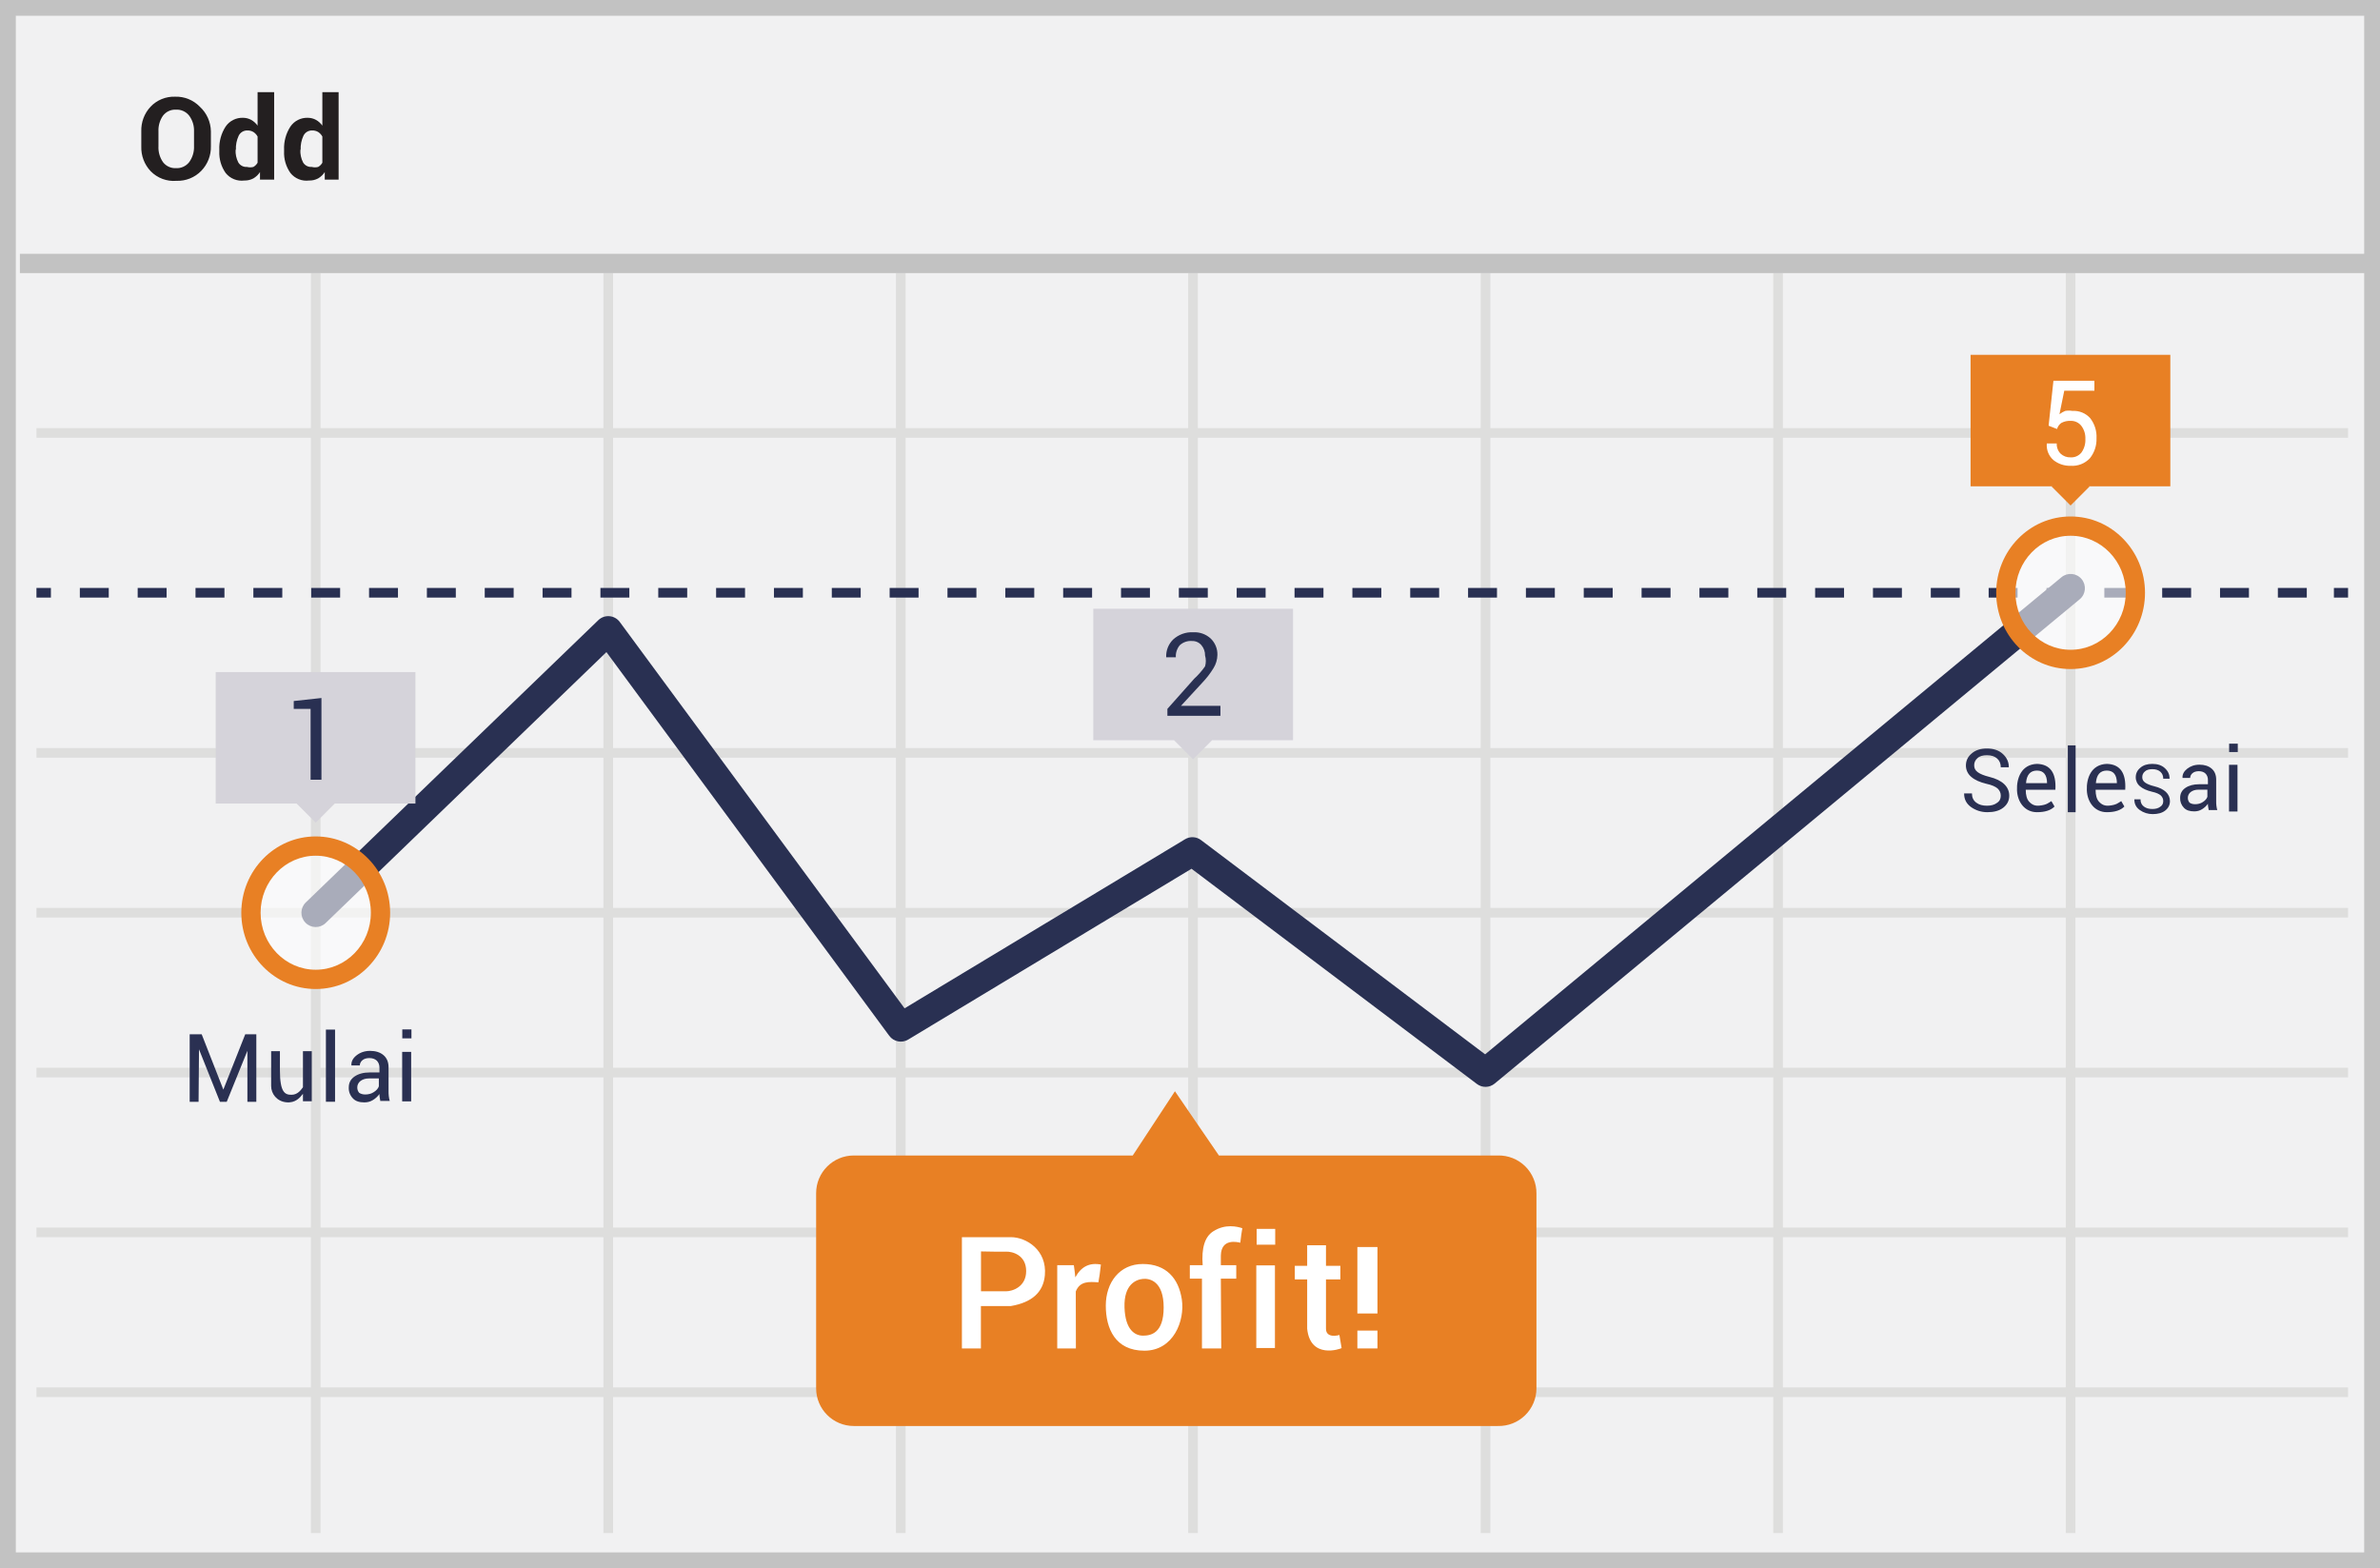 <?xml version="1.0" encoding="UTF-8"?>
<svg width="299px" height="197px" viewBox="0 0 299 197" version="1.1" xmlns="http://www.w3.org/2000/svg" xmlns:xlink="http://www.w3.org/1999/xlink">
    <!-- Generator: Sketch 52.5 (67469) - http://www.bohemiancoding.com/sketch -->
    <title>odd</title>
    <desc>Created with Sketch.</desc>
    <g id="Page-1" stroke="none" stroke-width="1" fill="none" fill-rule="evenodd">
        <g id="odd">
            <polygon id="Path" fill="#F1F1F2" points="0 0 299 0 299 197 0 197"></polygon>
            <path d="M1.987,1.98 L1.987,195.02 L297.013,195.02 L297.013,1.98 L1.987,1.98 Z M299,0 L299,197 L0,197 L0,0 L299,0 Z" id="Path" fill="#C2C2C2" fill-rule="nonzero"></path>
            <path d="M4.58,54.993 L4.58,53.782 L294.988,53.782 L294.988,54.993 L4.58,54.993 Z M4.58,95.188 L4.58,93.977 L294.988,93.977 L294.988,95.188 L4.58,95.188 Z M4.58,135.346 L4.58,134.135 L294.988,134.135 L294.988,135.346 L4.58,135.346 Z M4.58,155.425 L4.58,154.214 L294.988,154.214 L294.988,155.425 L4.58,155.425 Z M4.58,175.504 L4.58,174.293 L294.988,174.293 L294.988,175.504 L4.58,175.504 Z M39.059,34.308 L40.27,34.308 L40.27,192.59 L39.059,192.59 L39.059,34.308 Z M75.81,34.308 L77.021,34.308 L77.021,192.59 L75.81,192.59 L75.81,34.308 Z M112.56,34.308 L113.771,34.308 L113.771,192.59 L112.56,192.59 L112.56,34.308 Z M149.273,34.308 L150.484,34.308 L150.484,192.59 L149.273,192.59 L149.273,34.308 Z M186.023,34.308 L187.235,34.308 L187.235,192.59 L186.023,192.59 L186.023,34.308 Z M222.774,34.308 L223.985,34.308 L223.985,192.59 L222.774,192.59 L222.774,34.308 Z M259.524,34.308 L260.736,34.308 L260.736,192.59 L259.524,192.59 L259.524,34.308 Z M4.58,115.267 L4.58,114.056 L294.988,114.056 L294.988,115.267 L4.58,115.267 Z" id="Shape" fill="#DEDEDD" fill-rule="nonzero"></path>
            <polygon id="Path" fill="#293052" fill-rule="nonzero" points="4.58 75.072 4.58 73.861 6.396 73.861 6.396 75.072"></polygon>
            <path d="M10.03,75.072 L10.03,73.861 L13.663,73.861 L13.663,75.072 L10.03,75.072 Z M17.297,75.072 L17.297,73.861 L20.93,73.861 L20.93,75.072 L17.297,75.072 Z M24.563,75.072 L24.563,73.861 L28.197,73.861 L28.197,75.072 L24.563,75.072 Z M31.83,75.072 L31.83,73.861 L35.464,73.861 L35.464,75.072 L31.83,75.072 Z M39.097,75.072 L39.097,73.861 L42.731,73.861 L42.731,75.072 L39.097,75.072 Z M46.364,75.072 L46.364,73.861 L49.997,73.861 L49.997,75.072 L46.364,75.072 Z M53.631,75.072 L53.631,73.861 L57.264,73.861 L57.264,75.072 L53.631,75.072 Z M60.898,75.072 L60.898,73.861 L64.531,73.861 L64.531,75.072 L60.898,75.072 Z M68.164,75.072 L68.164,73.861 L71.798,73.861 L71.798,75.072 L68.164,75.072 Z M75.431,75.072 L75.431,73.861 L79.065,73.861 L79.065,75.072 L75.431,75.072 Z M82.698,75.072 L82.698,73.861 L86.332,73.861 L86.332,75.072 L82.698,75.072 Z M89.965,75.072 L89.965,73.861 L93.598,73.861 L93.598,75.072 L89.965,75.072 Z M97.232,75.072 L97.232,73.861 L100.865,73.861 L100.865,75.072 L97.232,75.072 Z M104.499,75.072 L104.499,73.861 L108.132,73.861 L108.132,75.072 L104.499,75.072 Z M111.765,75.072 L111.765,73.861 L115.399,73.861 L115.399,75.072 L111.765,75.072 Z M119.032,75.072 L119.032,73.861 L122.666,73.861 L122.666,75.072 L119.032,75.072 Z M126.299,75.072 L126.299,73.861 L129.933,73.861 L129.933,75.072 L126.299,75.072 Z M133.566,75.072 L133.566,73.861 L137.199,73.861 L137.199,75.072 L133.566,75.072 Z M140.833,75.072 L140.833,73.861 L144.466,73.861 L144.466,75.072 L140.833,75.072 Z M148.1,75.072 L148.1,73.861 L151.733,73.861 L151.733,75.072 L148.1,75.072 Z M155.366,75.072 L155.366,73.861 L159,73.861 L159,75.072 L155.366,75.072 Z M162.633,75.072 L162.633,73.861 L166.267,73.861 L166.267,75.072 L162.633,75.072 Z M169.9,75.072 L169.9,73.861 L173.534,73.861 L173.534,75.072 L169.9,75.072 Z M177.167,75.072 L177.167,73.861 L180.8,73.861 L180.8,75.072 L177.167,75.072 Z M184.434,75.072 L184.434,73.861 L188.067,73.861 L188.067,75.072 L184.434,75.072 Z M191.701,75.072 L191.701,73.861 L195.334,73.861 L195.334,75.072 L191.701,75.072 Z M198.967,75.072 L198.967,73.861 L202.601,73.861 L202.601,75.072 L198.967,75.072 Z M206.234,75.072 L206.234,73.861 L209.868,73.861 L209.868,75.072 L206.234,75.072 Z M213.501,75.072 L213.501,73.861 L217.135,73.861 L217.135,75.072 L213.501,75.072 Z M220.768,75.072 L220.768,73.861 L224.401,73.861 L224.401,75.072 L220.768,75.072 Z M228.035,75.072 L228.035,73.861 L231.668,73.861 L231.668,75.072 L228.035,75.072 Z M235.302,75.072 L235.302,73.861 L238.935,73.861 L238.935,75.072 L235.302,75.072 Z M242.568,75.072 L242.568,73.861 L246.202,73.861 L246.202,75.072 L242.568,75.072 Z M249.835,75.072 L249.835,73.861 L253.469,73.861 L253.469,75.072 L249.835,75.072 Z M257.102,75.072 L257.102,73.861 L260.736,73.861 L260.736,75.072 L257.102,75.072 Z M264.369,75.072 L264.369,73.861 L268.002,73.861 L268.002,75.072 L264.369,75.072 Z M271.636,75.072 L271.636,73.861 L275.269,73.861 L275.269,75.072 L271.636,75.072 Z M278.903,75.072 L278.903,73.861 L282.536,73.861 L282.536,75.072 L278.903,75.072 Z M286.169,75.072 L286.169,73.861 L289.803,73.861 L289.803,75.072 L286.169,75.072 Z" id="Path" fill="#293052" fill-rule="nonzero"></path>
            <polygon id="Path" fill="#293052" fill-rule="nonzero" points="293.209 75.072 293.209 73.861 294.988 73.861 294.988 75.072"></polygon>
            <polygon id="Path" fill="#C2C2C2" fill-rule="nonzero" points="2.498 34.307 2.498 31.885 297.108 31.885 297.108 34.307"></polygon>
            <path d="M26.494,18.359 C26.526,19.516 26.089,20.636 25.283,21.466 C24.471,22.302 23.343,22.756 22.179,22.716 C20.967,22.821 19.772,22.376 18.924,21.503 C18.135,20.666 17.713,19.548 17.751,18.397 L17.751,16.503 C17.713,15.352 18.135,14.234 18.924,13.396 C19.721,12.561 20.837,12.107 21.99,12.146 C23.154,12.105 24.282,12.559 25.093,13.396 C25.97,14.193 26.477,15.318 26.494,16.503 L26.494,18.359 Z M24.374,16.503 C24.402,15.796 24.189,15.101 23.769,14.533 C23.372,14.022 22.749,13.738 22.103,13.775 C21.469,13.744 20.861,14.028 20.476,14.533 C20.075,15.109 19.875,15.801 19.908,16.503 L19.908,18.359 C19.869,19.073 20.069,19.779 20.476,20.367 C20.861,20.872 21.469,21.155 22.103,21.125 C22.749,21.161 23.372,20.878 23.769,20.367 C24.191,19.785 24.405,19.078 24.374,18.359 L24.374,16.503 Z M27.553,18.814 C27.509,17.782 27.787,16.762 28.348,15.897 C28.842,15.177 29.672,14.762 30.543,14.798 C30.901,14.799 31.252,14.89 31.565,15.063 C31.88,15.242 32.151,15.487 32.36,15.783 L32.36,11.578 L34.442,11.578 L34.442,22.564 L32.663,22.564 L32.663,21.617 C32.451,21.944 32.166,22.216 31.83,22.413 C31.481,22.598 31.09,22.69 30.695,22.678 C29.801,22.795 28.911,22.436 28.348,21.731 C27.789,20.935 27.509,19.975 27.553,19.003 L27.553,18.814 Z M29.597,18.814 C29.569,19.365 29.687,19.914 29.938,20.405 C30.166,20.787 30.591,21.007 31.035,20.973 C31.296,21.04 31.57,21.04 31.83,20.973 C32.052,20.848 32.235,20.664 32.36,20.443 L32.36,17.147 C32.233,16.916 32.051,16.721 31.83,16.578 C31.601,16.445 31.338,16.379 31.073,16.389 C30.604,16.376 30.172,16.644 29.976,17.071 C29.726,17.617 29.609,18.214 29.635,18.814 L29.597,18.814 Z M35.691,18.814 C35.646,17.782 35.924,16.762 36.486,15.897 C36.98,15.177 37.809,14.762 38.681,14.798 C39.038,14.799 39.39,14.89 39.703,15.063 C40.017,15.242 40.289,15.487 40.497,15.783 L40.497,11.578 L42.541,11.578 L42.541,22.564 L40.8,22.564 L40.8,21.617 C40.588,21.944 40.303,22.216 39.968,22.413 C39.619,22.598 39.227,22.69 38.832,22.678 C37.938,22.795 37.048,22.436 36.486,21.731 C35.926,20.935 35.647,19.975 35.691,19.003 L35.691,18.814 Z M37.735,18.814 C37.707,19.365 37.824,19.914 38.075,20.405 C38.304,20.787 38.729,21.007 39.173,20.973 C39.433,21.04 39.707,21.04 39.968,20.973 C40.189,20.848 40.372,20.664 40.497,20.443 L40.497,17.147 C40.37,16.916 40.188,16.721 39.968,16.578 C39.738,16.445 39.476,16.379 39.211,16.389 C38.741,16.376 38.31,16.644 38.113,17.071 C37.863,17.617 37.746,18.214 37.772,18.814 L37.735,18.814 Z" id="Shape" fill="#231F20" fill-rule="nonzero"></path>
            <path d="M40.913,115.955 C40.199,116.645 39.06,116.625 38.371,115.91 C37.682,115.196 37.702,114.057 38.417,113.368 L75.167,77.908 C75.949,77.153 77.217,77.26 77.862,78.135 L113.641,126.672 L148.875,105.432 C149.503,105.053 150.299,105.094 150.885,105.536 L186.577,132.45 L258.984,72.513 C259.748,71.88 260.882,71.987 261.515,72.752 C262.148,73.516 262.041,74.65 261.276,75.283 L187.775,136.125 C187.134,136.656 186.212,136.677 185.547,136.176 L149.69,109.138 L114.094,130.598 C113.299,131.077 112.27,130.872 111.719,130.125 L76.186,81.921 L40.913,115.955 Z" id="Path" fill="#293052" fill-rule="nonzero"></path>
            <path d="M188.181,145.159 L153.133,145.159 L147.608,137.089 L142.309,145.159 L107.262,145.159 C104.649,145.159 102.531,147.279 102.531,149.894 L102.531,174.406 C102.531,177.021 104.649,179.141 107.262,179.141 L188.181,179.141 C189.455,179.172 190.688,178.687 191.6,177.795 C192.512,176.904 193.026,175.682 193.025,174.406 L193.025,149.932 C193.036,148.65 192.526,147.418 191.613,146.518 C190.7,145.619 189.462,145.128 188.181,145.159 Z" id="Path" fill="#E88024"></path>
            <g id="Group" opacity="0.6" transform="translate(251.797, 65.404)" fill="#FFFFFF">
                <ellipse id="Oval" cx="8.333" cy="9.062" rx="8.137" ry="8.373"></ellipse>
            </g>
            <path d="M260.13,84.05 C254.959,84.05 250.782,79.751 250.782,74.466 C250.782,69.181 254.959,64.883 260.13,64.883 C265.301,64.883 269.478,69.181 269.478,74.466 C269.478,79.751 265.301,84.05 260.13,84.05 Z M260.13,81.628 C263.947,81.628 267.056,78.429 267.056,74.466 C267.056,70.503 263.947,67.305 260.13,67.305 C256.313,67.305 253.204,70.503 253.204,74.466 C253.204,78.429 256.313,81.628 260.13,81.628 Z" id="Oval" fill="#E88024" fill-rule="nonzero"></path>
            <g id="Group" opacity="0.6" transform="translate(31.278, 106.077)" fill="#FFFFFF">
                <ellipse id="Oval" cx="8.386" cy="8.585" rx="8.137" ry="8.373"></ellipse>
            </g>
            <path d="M39.665,124.245 C34.494,124.245 30.316,119.947 30.316,114.662 C30.316,109.376 34.494,105.078 39.665,105.078 C44.836,105.078 49.013,109.376 49.013,114.662 C49.013,119.947 44.836,124.245 39.665,124.245 Z M39.665,121.823 C43.482,121.823 46.591,118.624 46.591,114.662 C46.591,110.699 43.482,107.5 39.665,107.5 C35.847,107.5 32.739,110.699 32.739,114.662 C32.739,118.624 35.847,121.823 39.665,121.823 Z" id="Oval" fill="#E88024" fill-rule="nonzero"></path>
            <polygon id="Path" fill="#E88024" points="247.564 44.575 272.658 44.575 272.658 61.093 247.564 61.093"></polygon>
            <polygon id="Path" fill="#E88024" transform="translate(260.127, 61.121) rotate(-45) translate(-260.127, -61.121) " points="258.443 59.437 261.813 59.435 261.812 62.805 258.441 62.807"></polygon>
            <path d="M257.367,53.478 L257.973,47.833 L263.12,47.833 L263.12,49.083 L259.335,49.083 L258.73,52.038 C258.95,51.869 259.192,51.729 259.449,51.622 C259.749,51.57 260.056,51.57 260.357,51.622 C261.201,51.567 262.024,51.902 262.59,52.531 C263.153,53.253 263.435,54.155 263.385,55.069 C263.415,55.976 263.12,56.863 262.552,57.57 C261.928,58.234 261.039,58.582 260.13,58.517 C259.348,58.541 258.584,58.286 257.973,57.797 C257.377,57.277 257.067,56.501 257.14,55.713 L258.389,55.713 C258.364,56.193 258.543,56.661 258.881,57.001 C259.221,57.312 259.67,57.476 260.13,57.456 C260.655,57.486 261.163,57.26 261.493,56.85 C261.844,56.354 262.018,55.753 261.985,55.145 C262.013,54.561 261.839,53.986 261.493,53.516 C261.171,53.091 260.662,52.851 260.13,52.872 C259.722,52.849 259.316,52.941 258.957,53.137 C258.7,53.322 258.513,53.59 258.427,53.895 L257.367,53.478 Z" id="Path" fill="#FFFFFF"></path>
            <polygon id="Path" fill="#D5D3DA" points="137.351 76.474 162.444 76.474 162.444 92.992 137.351 92.992"></polygon>
            <polygon id="Path" fill="#D5D3DA" transform="translate(149.887, 92.999) rotate(-45) translate(-149.887, -92.999) " points="148.202 91.315 151.572 91.314 151.571 94.684 148.201 94.685"></polygon>
            <path d="M153.323,89.923 L146.661,89.923 L146.661,89.052 L150.03,85.263 C150.54,84.797 150.996,84.276 151.392,83.71 C151.519,83.264 151.519,82.792 151.392,82.346 C151.403,81.876 151.241,81.418 150.938,81.058 C150.649,80.711 150.217,80.515 149.765,80.528 C149.196,80.48 148.634,80.672 148.213,81.058 C147.862,81.482 147.686,82.024 147.721,82.573 L146.51,82.573 C146.467,81.738 146.784,80.924 147.381,80.338 C148.07,79.707 148.983,79.379 149.916,79.429 C150.726,79.386 151.518,79.673 152.112,80.225 C152.661,80.761 152.963,81.502 152.944,82.27 C152.932,82.86 152.762,83.436 152.452,83.937 C152.051,84.592 151.582,85.201 151.052,85.756 L148.365,88.673 L153.323,88.673 L153.323,89.923 Z" id="Path" fill="#293052"></path>
            <polygon id="Path" fill="#D5D3DA" points="27.099 84.43 52.193 84.43 52.193 100.948 27.099 100.948"></polygon>
            <polygon id="Path" fill="#D5D3DA" transform="translate(39.661, 100.966) rotate(-45) translate(-39.661, -100.966) " points="37.977 99.282 41.347 99.28 41.346 102.65 37.976 102.652"></polygon>
            <polygon id="Path" fill="#293052" points="40.422 97.955 39.021 97.955 39.021 89.052 36.902 89.052 36.902 88.067 40.384 87.688 40.384 97.955"></polygon>
            <path d="M173.05,165.007 L170.527,165.007 L170.527,156.659 L173.05,156.659 L173.05,165.007 Z M173.05,169.399 L170.527,169.399 L170.527,167.156 L173.05,167.156 L173.05,169.399 Z" id="Shape" fill="#FFFFFF" fill-rule="nonzero"></path>
            <path d="M143.564,158.79 C146.487,158.79 148.072,160.573 148.473,163.242 C148.873,165.912 147.433,169.682 143.77,169.682 C140.107,169.682 138.922,166.898 138.922,164.015 C138.922,161.133 140.642,158.791 143.564,158.791 L143.564,158.79 Z M143.59,160.661 C142.721,160.743 141.182,161.351 141.272,164.234 C141.362,167.115 142.622,167.792 143.59,167.792 C144.559,167.792 146.192,167.524 146.192,164.246 C146.192,160.967 144.459,160.579 143.59,160.661 Z M138.305,158.86 C138.209,159.765 138.105,160.51 137.99,161.094 C136.851,161.02 135.669,160.912 135.151,162.244 L135.165,169.404 L132.821,169.404 L132.821,158.943 L134.907,158.943 C135.007,159.641 135.069,160.15 135.093,160.47 C135.813,159.124 136.885,158.587 138.305,158.86 Z M123.232,169.404 L120.845,169.404 L120.845,155.42 L126.993,155.42 C128.919,155.42 131.554,157.026 131.266,160.21 C131.073,162.333 129.649,163.62 126.993,164.073 L123.232,164.073 L123.232,169.404 Z M123.242,162.219 L126.398,162.219 C127.177,162.219 128.917,161.679 128.917,159.675 C128.917,157.671 127.193,157.211 126.398,157.238 C125.868,157.256 124.817,157.248 123.243,157.211 L123.243,162.219 L123.242,162.219 Z M156.072,154.295 C155.963,154.853 155.906,155.407 155.82,156.116 C155.458,156.036 153.424,155.521 153.375,157.726 L153.375,158.943 L155.311,158.943 L155.311,160.63 L153.375,160.63 L153.425,169.404 L151.002,169.404 L151.002,160.63 L149.477,160.63 L149.477,158.943 L151.093,158.943 C150.926,156.789 151.361,155.374 152.399,154.699 C153.956,153.687 155.489,154.106 156.072,154.295 Z M157.828,158.967 L160.171,158.967 L160.171,169.349 L157.828,169.349 L157.828,158.967 Z M157.874,154.38 L157.874,156.366 L160.205,156.366 L160.205,154.38 L157.874,154.38 Z M166.583,156.437 L166.583,159.018 L168.39,159.018 L168.39,160.73 L166.583,160.73 L166.583,166.919 C166.583,168.169 168.166,167.755 168.269,167.703 L168.546,169.356 C168.391,169.459 164.621,170.8 164.22,166.919 L164.22,160.729 L162.665,160.729 L162.665,159.019 L164.22,159.019 L164.22,156.437 L166.583,156.437 Z" id="Shape" fill="#FFFFFF" fill-rule="nonzero"></path>
            <path d="M47.701,137.857 C47.671,137.707 47.671,137.587 47.671,137.436 C47.453,137.739 47.177,137.995 46.858,138.189 C46.526,138.399 46.165,138.489 45.774,138.489 C45.141,138.489 44.659,138.339 44.328,137.978 C43.979,137.615 43.794,137.125 43.816,136.622 C43.816,136.02 44.056,135.568 44.539,135.237 C45.021,134.906 45.653,134.725 46.466,134.725 L47.671,134.725 L47.671,134.123 C47.671,133.761 47.551,133.46 47.34,133.249 C47.129,133.039 46.797,132.919 46.406,132.919 C46.045,132.919 45.743,133.009 45.533,133.189 C45.331,133.351 45.21,133.593 45.201,133.852 L44.147,133.852 L44.147,133.822 C44.117,133.37 44.327,132.948 44.78,132.587 C45.231,132.226 45.804,132.015 46.496,132.015 C47.189,132.015 47.761,132.195 48.183,132.557 C48.604,132.918 48.815,133.43 48.815,134.093 L48.815,137.074 C48.815,137.285 48.815,137.496 48.845,137.707 C48.875,137.917 48.905,138.128 48.965,138.309 L47.791,138.309 L47.791,138.369 C47.761,138.189 47.731,138.008 47.701,137.857 Z M45.878,137.496 C46.27,137.496 46.661,137.406 46.962,137.195 C47.293,136.984 47.504,136.743 47.595,136.472 L47.595,135.478 L46.36,135.478 C45.908,135.478 45.547,135.598 45.276,135.809 C45.025,136.003 44.88,136.304 44.884,136.622 C44.884,136.894 44.974,137.104 45.125,137.285 C45.305,137.405 45.547,137.495 45.878,137.495 L45.878,137.496 Z M38.059,132.054 L39.17,132.054 L39.17,138.344 L38.06,138.344 L38.06,137.411 C37.707,137.867 37.126,138.599 35.959,138.476 C34.792,138.352 34.069,137.437 34.064,136.428 C34.059,135.418 34.07,131.712 34.064,132.054 L35.167,132.054 L35.167,134.437 C35.167,137.225 35.78,137.533 36.617,137.533 C37.457,137.533 37.867,136.825 38.06,136.589 C38.05,135.264 38.05,133.753 38.06,132.054 L38.059,132.054 Z M31.08,138.417 L32.202,138.417 L32.202,129.932 L30.809,129.932 L28.059,136.882 L25.338,129.932 L23.83,129.932 L23.83,138.417 L24.947,138.417 L25,131.82 L27.633,138.418 L28.483,138.418 L31.08,132.008 L31.08,138.417 Z M40.945,129.341 L42.093,129.341 L42.093,138.41 L40.945,138.41 L40.945,129.341 Z M50.525,132.145 L51.655,132.145 L51.655,138.361 L50.525,138.361 L50.525,132.145 Z M50.54,129.322 L50.54,130.442 L51.69,130.442 L51.69,129.322 L50.54,129.322 Z" id="Shape" fill="#2A3052" fill-rule="nonzero"></path>
            <path d="M251.357,99.955 C251.357,99.59 251.217,99.31 250.964,99.057 C250.711,98.833 250.234,98.608 249.56,98.467 C248.747,98.271 248.101,97.991 247.652,97.597 C247.223,97.247 246.975,96.721 246.978,96.167 C246.978,95.549 247.231,95.044 247.708,94.651 C248.185,94.23 248.831,94.033 249.617,94.033 C250.459,94.033 251.132,94.258 251.637,94.735 C252.142,95.212 252.367,95.745 252.367,96.363 L252.367,96.391 L251.357,96.391 C251.357,95.941 251.217,95.577 250.907,95.296 C250.599,95.016 250.177,94.876 249.617,94.876 C249.111,94.876 248.69,94.988 248.437,95.24 C248.157,95.464 248.001,95.808 248.017,96.166 C248.017,96.503 248.157,96.784 248.466,97.008 C248.775,97.233 249.252,97.429 249.926,97.598 C250.739,97.794 251.356,98.103 251.778,98.496 C252.198,98.889 252.423,99.394 252.423,99.956 C252.423,100.573 252.171,101.078 251.665,101.471 C251.16,101.864 250.487,102.032 249.673,102.032 C248.915,102.032 248.213,101.808 247.623,101.387 C247.035,100.966 246.753,100.404 246.753,99.703 L246.753,99.675 L247.736,99.675 C247.736,100.18 247.905,100.545 248.269,100.825 C248.634,101.105 249.083,101.218 249.617,101.218 C250.15,101.218 250.543,101.106 250.851,100.881 C251.216,100.657 251.357,100.348 251.357,99.955 Z M271.459,99.926 C271.259,99.749 270.883,99.572 270.352,99.461 C269.71,99.306 269.201,99.085 268.846,98.775 C268.507,98.498 268.312,98.083 268.315,97.645 C268.315,97.159 268.515,96.76 268.891,96.45 C269.267,96.118 269.776,95.963 270.396,95.963 C271.06,95.963 271.592,96.14 271.99,96.517 C272.389,96.893 272.566,97.314 272.566,97.801 L272.566,97.823 L271.769,97.823 C271.769,97.469 271.659,97.181 271.415,96.959 C271.171,96.738 270.839,96.627 270.396,96.627 C269.998,96.627 269.666,96.716 269.466,96.915 C269.245,97.091 269.122,97.363 269.134,97.645 C269.134,97.911 269.244,98.133 269.488,98.31 C269.732,98.487 270.108,98.642 270.64,98.775 C271.282,98.93 271.769,99.173 272.101,99.483 C272.433,99.793 272.611,100.192 272.611,100.635 C272.611,101.122 272.411,101.52 272.012,101.83 C271.614,102.14 271.082,102.273 270.441,102.273 C269.862,102.278 269.296,102.099 268.824,101.763 C268.359,101.432 268.138,100.989 268.138,100.435 L268.138,100.413 L268.913,100.413 C268.913,100.812 269.046,101.1 269.333,101.321 C269.621,101.542 269.976,101.631 270.396,101.631 C270.816,101.631 271.126,101.542 271.37,101.365 C271.658,101.188 271.769,100.945 271.769,100.635 C271.769,100.347 271.659,100.125 271.459,99.926 Z" id="Shape" fill="#2A3052" fill-rule="nonzero"></path>
            <path d="M277.41,101.357 C277.383,101.221 277.383,101.112 277.383,100.975 C277.186,101.249 276.935,101.481 276.647,101.657 C276.347,101.848 276.019,101.93 275.665,101.93 C275.092,101.93 274.655,101.794 274.355,101.466 C274.039,101.138 273.871,100.694 273.891,100.239 C273.891,99.693 274.11,99.284 274.546,98.984 C274.983,98.684 275.556,98.52 276.292,98.52 L277.383,98.52 L277.383,97.975 C277.383,97.647 277.274,97.375 277.083,97.183 C276.893,96.993 276.593,96.883 276.237,96.883 C275.91,96.883 275.637,96.965 275.447,97.129 C275.264,97.276 275.155,97.495 275.147,97.729 L274.191,97.729 L274.191,97.702 C274.164,97.292 274.355,96.911 274.764,96.583 C275.174,96.256 275.692,96.065 276.319,96.065 C276.947,96.065 277.465,96.229 277.847,96.556 C278.229,96.883 278.42,97.347 278.42,97.947 L278.42,100.648 C278.42,100.838 278.42,101.03 278.447,101.221 C278.474,101.411 278.502,101.603 278.557,101.766 L277.492,101.766 L277.492,101.821 C277.465,101.657 277.438,101.494 277.41,101.357 Z M275.76,101.03 C276.114,101.03 276.468,100.948 276.741,100.757 C277.041,100.567 277.232,100.347 277.314,100.102 L277.314,99.202 L276.196,99.202 C275.786,99.202 275.459,99.312 275.214,99.502 C274.986,99.678 274.855,99.951 274.859,100.239 C274.859,100.484 274.941,100.675 275.077,100.839 C275.241,100.948 275.459,101.029 275.759,101.029 L275.76,101.03 Z M258.219,99.21 L254.495,99.21 C254.495,99.9 254.636,100.4 254.919,100.708 C255.289,101.113 255.68,101.26 256.215,101.207 C257.15,101.113 257.331,100.863 257.717,100.642 L258.112,101.318 C257.651,101.794 256.914,102.032 255.902,102.032 C254.382,102.032 253.456,100.773 253.395,99.274 C253.335,97.775 253.933,96.036 255.901,95.963 C257.569,96.007 258.341,97.09 258.219,99.209 L258.219,99.21 Z M257.173,98.385 C257.163,97.331 256.739,96.804 255.903,96.804 C255.066,96.804 254.608,97.331 254.53,98.385 L257.173,98.385 Z M266.993,99.21 L263.27,99.21 C263.27,99.9 263.41,100.4 263.693,100.708 C264.063,101.113 264.454,101.26 264.99,101.207 C265.925,101.113 266.105,100.863 266.492,100.642 L266.886,101.318 C266.426,101.794 265.689,102.032 264.676,102.032 C263.156,102.032 262.23,100.773 262.169,99.274 C262.109,97.775 262.707,96.036 264.676,95.963 C266.344,96.007 267.116,97.09 266.993,99.209 L266.993,99.21 Z M265.948,98.385 C265.938,97.331 265.513,96.804 264.677,96.804 C263.84,96.804 263.383,97.331 263.305,98.385 L265.948,98.385 Z M259.78,93.637 L260.76,93.637 L260.76,102.032 L259.78,102.032 L259.78,93.637 Z M280.032,96.082 L281.097,96.082 L281.097,101.944 L280.032,101.944 L280.032,96.082 Z M280.047,93.42 L280.047,94.477 L281.132,94.477 L281.132,93.42 L280.047,93.42 Z" id="Shape" fill="#2A3052" fill-rule="nonzero"></path>
        </g>
    </g>
</svg>